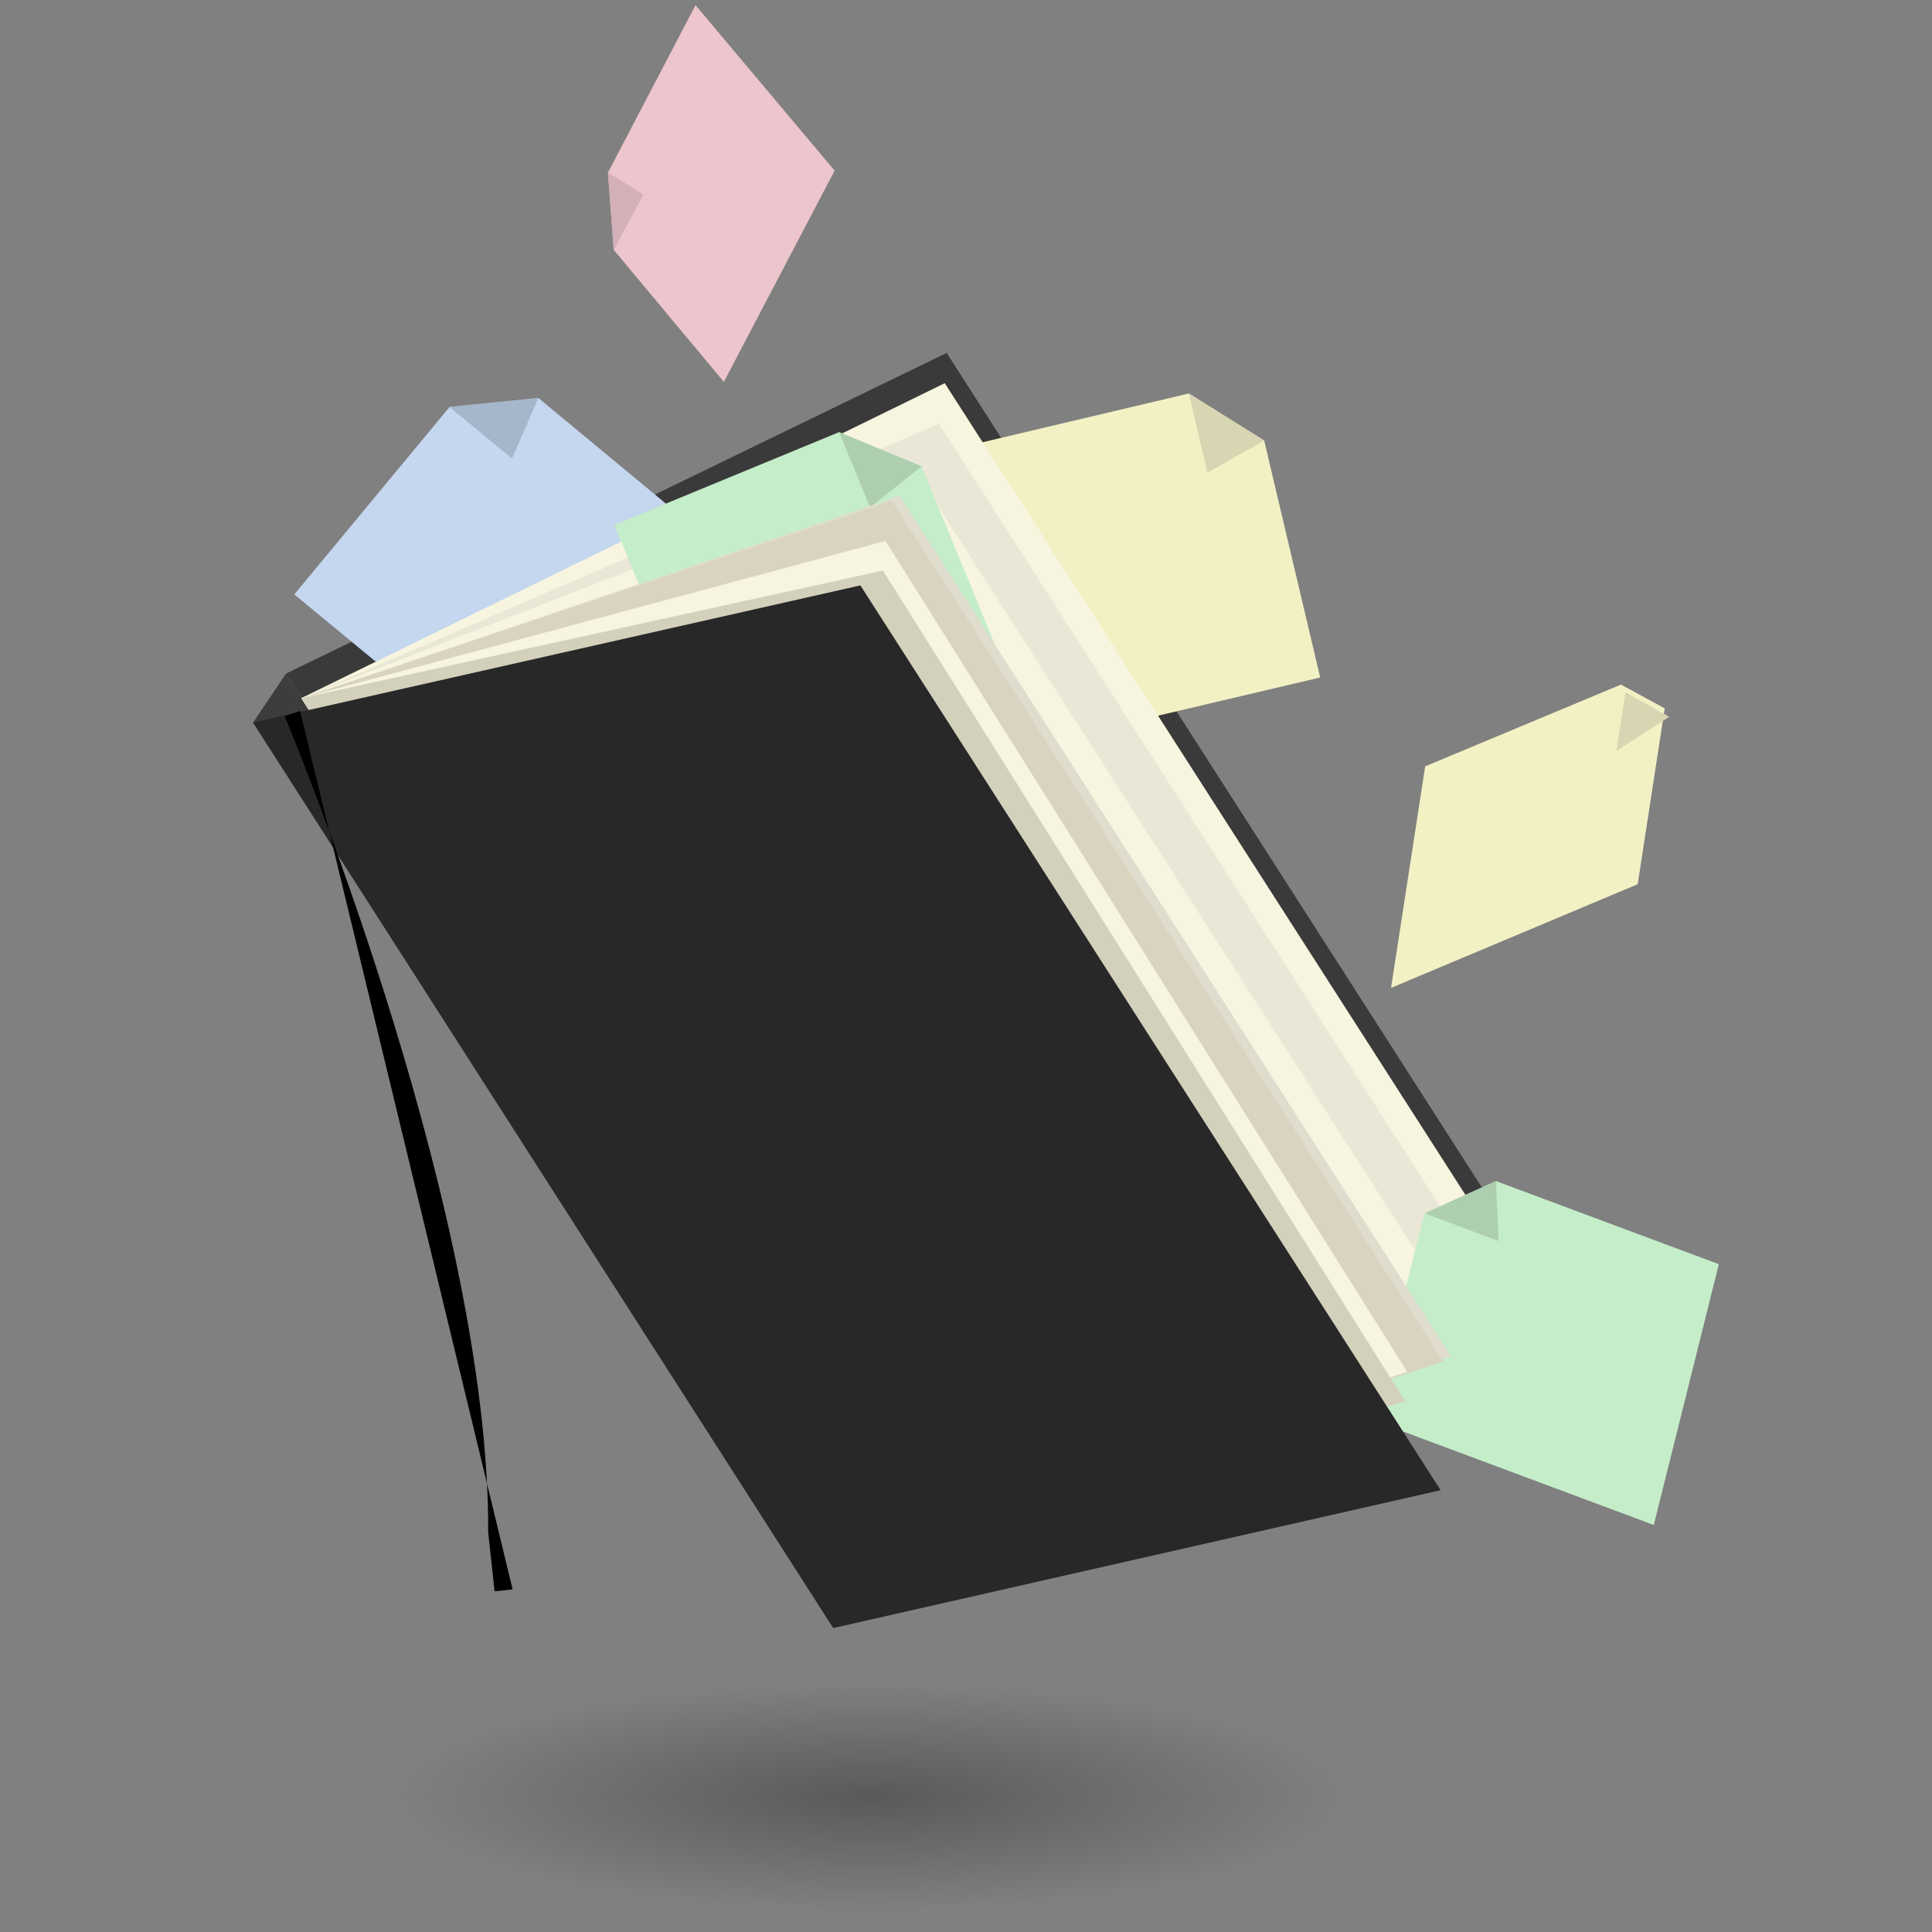 <?xml version="1.0" encoding="utf-8"?>
<!-- Generator: Adobe Illustrator 21.1.0, SVG Export Plug-In . SVG Version: 6.00 Build 0)  -->
<svg version="1.1" id="layer" xmlns="http://www.w3.org/2000/svg" xmlns:xlink="http://www.w3.org/1999/xlink" x="0px" y="0px"
	 viewBox="0 0 300 300" style="enable-background:new 0 0 300 300;" xml:space="preserve">
<rect x="0" y="0" width="300" height="300" fill="#808080" stroke="none"/>
<style type="text/css">
	.st0{opacity:0.3;fill:url(#shadow_1_);}
	.st1{fill:#3A3A3A;}
	.st2{fill:#3D3D3D;}
	.st3{fill:#C5D6EF;}
	.st4{fill:#A6B7CC;}
	.st5{fill:#F2F1C4;}
	.st6{fill:#D8D5B2;}
	.st7{fill:#F7F5DF;}
	.st8{fill:#EAE7D6;}
	.st9{fill:#C5EDC9;}
	.st10{fill:#AECEB0;}
	.st11{fill:#E0DDCE;}
	.st12{fill:#D8D4C0;}
	.st13{fill:#D3D1BC;}
	.st14{fill:#282828;}
	.st15{fill:#EDC5CC;}
	.st16{fill:#D3AFB7;}
</style>
<g id="main-group">
	
		<radialGradient id="shadow_1_" cx="88.927" cy="279" r="70.698" gradientTransform="matrix(1.043 0 0 0.25 42.43 209.25)" gradientUnits="userSpaceOnUse">
		<stop  offset="0" style="stop-color:#000000"/>
		<stop  offset="1" style="stop-color:#000000;stop-opacity:0"/>
	</radialGradient>
	<ellipse id="shadow" class="st0" cx="135.2" cy="279" rx="102.1" ry="20.2"/>
	<g id="book-group">
		<polygon id="back-cover" class="st1" points="237.1,195.3 134.5,245.2 44.4,104.6 147,54.8 		"/>
		<polygon id="page_7_" class="st2" points="39.3,112.2 44.4,104.6 134.5,245.2 129.4,252.8 		"/>
		<g id="post-it_1_">
			<polyline class="st3" points="83.6,61.8 112.7,85.9 82.4,122.6 45.7,92.3 69.8,63.2 			"/>
			<polyline class="st4" points="83.6,61.8 79.5,71.2 69.8,63.2 			"/>
		</g>
		<g id="post-it">
			<polyline class="st5" points="196.3,68.4 205,105.2 158.7,116.1 147.8,69.8 184.6,61.1 			"/>
			<polyline class="st6" points="196.3,68.4 187.5,73.4 184.6,61.1 			"/>
		</g>
		<polygon id="page_6_" class="st7" points="232.4,193.1 132.4,242 46.8,108.4 146.7,59.5 		"/>
		<polygon id="page_5_" class="st8" points="231.4,199.5 132.4,242 46.8,108.4 145.8,65.8 		"/>
		<polygon id="page_4_" class="st7" points="226.9,205.3 132.4,242 46.8,108.4 141.2,71.7 		"/>
		<g id="post-it_2_">
			<polyline class="st9" points="143.1,72.4 157.5,107.4 113.5,125.5 95.4,81.5 130.3,67.1 			"/>
			<polyline class="st10" points="143.1,72.4 135.1,78.8 130.3,67.1 			"/>
		</g>
		<g id="post-it_4_">
			<polyline class="st9" points="232.3,183.4 266.9,196.3 256.8,236.8 213.1,220.5 221.2,188.4 			"/>
			<polyline class="st10" points="232.3,183.4 232.7,192.7 221.2,188.4 			"/>
		</g>
		<polygon id="page_3_" class="st11" points="225.3,210.6 132.4,242 46.8,108.4 139.7,77 		"/>
		<polygon id="page_2_" class="st12" points="224.1,211.4 132.4,242 46.8,108.4 138.5,77.8 		"/>
		<polygon id="page_1_" class="st7" points="218.5,213 132.4,242 46.8,108.4 137.5,84 		"/>
		<polygon id="page" class="st13" points="218.2,217.6 132.4,242 46.8,108.4 137.1,88.6 		"/>
		<polygon id="front-cover" class="st14" points="223.7,231.4 129.4,252.8 39.3,112.2 133.6,90.9 		"/>
		<path id="bookmark" d="M44.2,111.2c0,0,30.8,73.3,31.6,124.3c0,0.8,0,1.6,0,2.4l1,9.2l2.8-0.3l-33-136.4L44.2,111.2z"/>
	</g>
	<g id="outer-post-it_1_">
		<polyline class="st5" points="258.5,110 254.3,137.3 216,153.4 221.3,119 251.7,106.3 		"/>
		<polyline class="st6" points="259.2,111.3 251,116.6 252.4,107.5 		"/>
	</g>
	<g id="outer-post-it">
		<polyline class="st15" points="94.4,26.8 108,0.8 129.6,26.5 112.4,59.3 95.3,38.8 		"/>
		<polyline class="st16" points="94.4,26.8 99.9,30.2 95.3,38.8 		"/>
	</g>
</g>
</svg>
